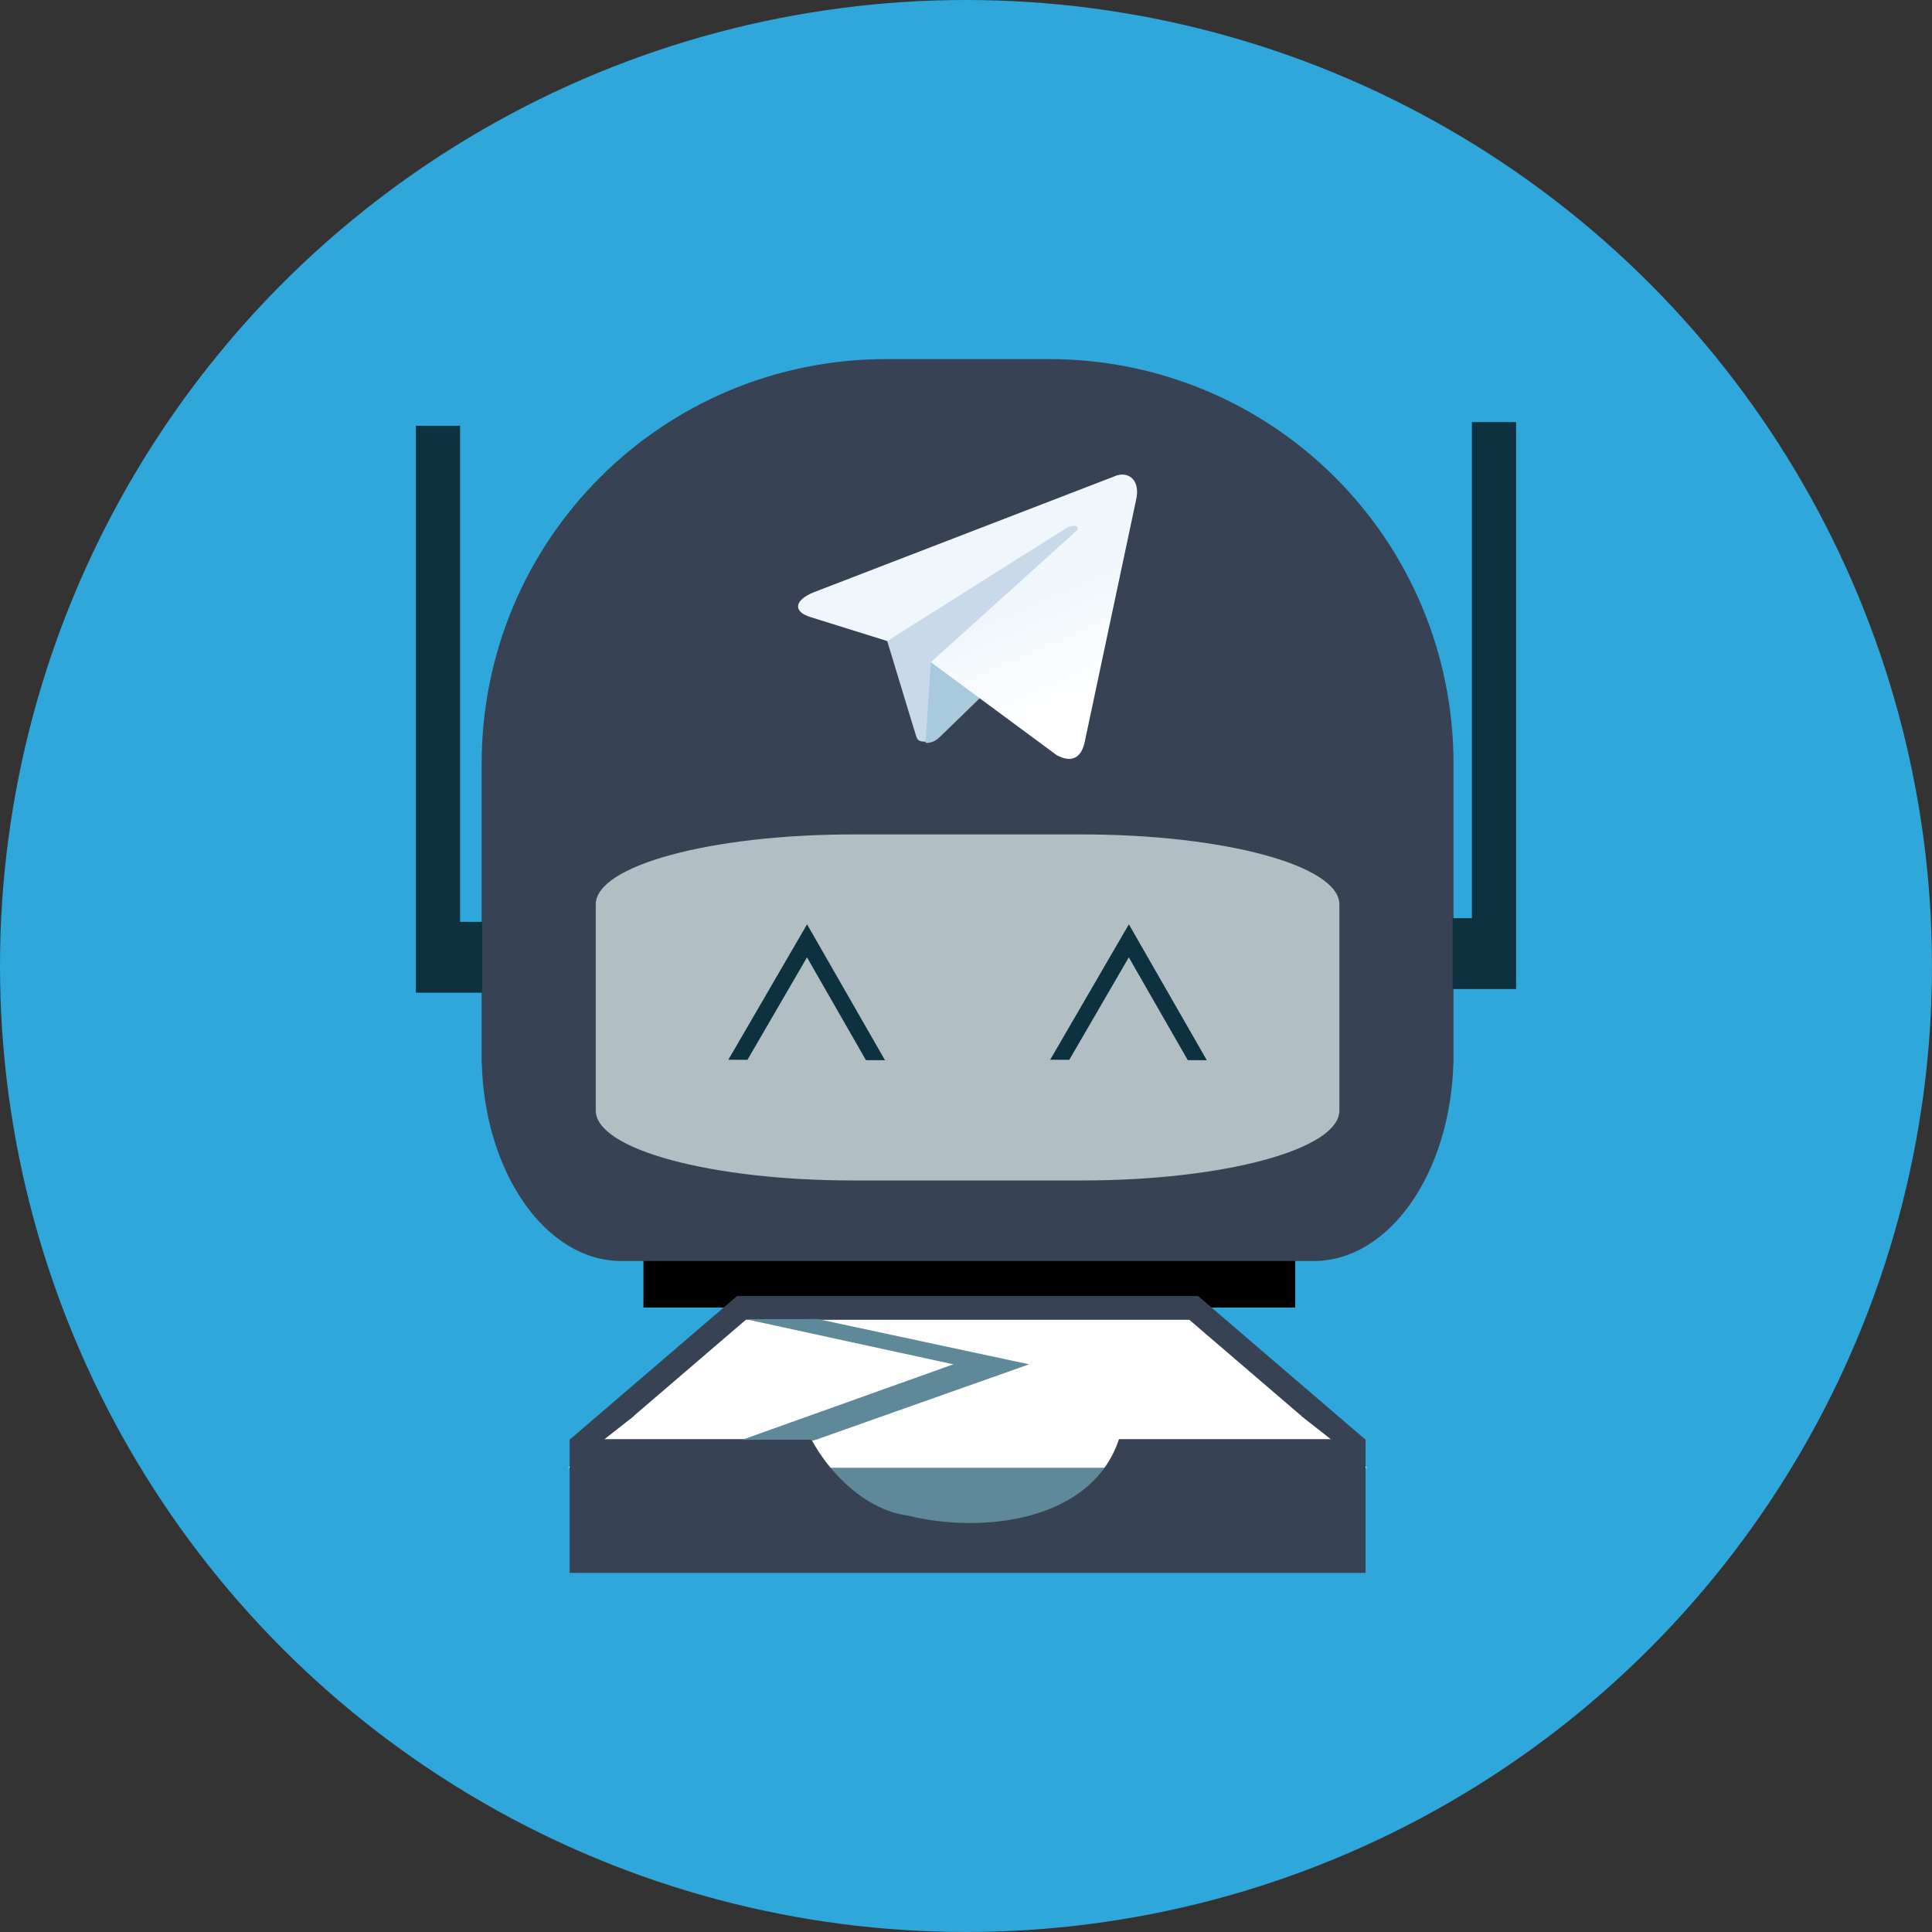 <?xml version="1.0" encoding="UTF-8" standalone="no"?>
<!-- Created with Inkscape (http://www.inkscape.org/) -->

<svg
   xmlns:dc="http://purl.org/dc/elements/1.1/"
   xmlns:cc="http://creativecommons.org/ns#"
   xmlns:rdf="http://www.w3.org/1999/02/22-rdf-syntax-ns#"
   xmlns:svg="http://www.w3.org/2000/svg"
   xmlns="http://www.w3.org/2000/svg"
   xmlns:xlink="http://www.w3.org/1999/xlink"
   xmlns:sodipodi="http://sodipodi.sourceforge.net/DTD/sodipodi-0.dtd"
   xmlns:inkscape="http://www.inkscape.org/namespaces/inkscape"
   width="140.263mm"
   height="140.263mm"
   viewBox="0 0 140.263 140.263"
   version="1.1"
   id="svg8"
   inkscape:version="0.92.2 5c3e80d, 2017-08-06"
   sodipodi:docname="Notmail_logo.svg"
   inkscape:export-filename="/home/velours/mailbot.png"
   inkscape:export-xdpi="96"
   inkscape:export-ydpi="96">
  <rect x="0" y="0" width="140.263" height="140.263" fill="#333333" stroke="none"/>
  <defs
     id="defs2">
    <linearGradient
       y2="44.286"
       x2="178.579"
       y1="40.008"
       x1="160.008"
       id="b"
       gradientUnits="userSpaceOnUse">
      <stop
         id="stop5053"
         offset="0"
         stop-color="#37aee2" />
      <stop
         id="stop5055"
         offset="1"
         stop-color="#1e96c8" />
    </linearGradient>
    <linearGradient
       y2="174.708"
       x2="146.527"
       y1="131.028"
       x1="123.641"
       id="w"
       gradientTransform="scale(1.092,0.916)"
       gradientUnits="userSpaceOnUse">
      <stop
         id="stop5058"
         offset="0"
         stop-color="#eff7fc" />
      <stop
         id="stop5060"
         offset="1"
         stop-color="#fff" />
    </linearGradient>
    <linearGradient
       y2="174.708"
       x2="146.527"
       y1="131.028"
       x1="123.641"
       id="w-6"
       gradientTransform="matrix(0.206,0,0,0.173,83.468,110.53)"
       gradientUnits="userSpaceOnUse">
      <stop
         id="stop5058-2"
         offset="0"
         stop-color="#eff7fc" />
      <stop
         id="stop5060-6"
         offset="1"
         stop-color="#fff" />
    </linearGradient>
    <linearGradient
       inkscape:collect="always"
       xlink:href="#w-6"
       id="linearGradient5394"
       gradientUnits="userSpaceOnUse"
       gradientTransform="matrix(0.206,0,0,0.173,83.583,99.208)"
       x1="123.641"
       y1="131.028"
       x2="146.527"
       y2="174.708" />
  </defs>
  <sodipodi:namedview
     id="base"
     pagecolor="#ffffff"
     bordercolor="#666666"
     borderopacity="1.0"
     inkscape:pageopacity="0.0"
     inkscape:pageshadow="2"
     inkscape:zoom="1.1712684"
     inkscape:cx="178.4841"
     inkscape:cy="218.59744"
     inkscape:document-units="mm"
     inkscape:current-layer="layer1"
     showgrid="false"
     showguides="true"
     inkscape:guide-bbox="true"
     inkscape:measure-start="353.095,400.26"
     inkscape:measure-end="402.599,395.053"
     inkscape:lockguides="false"
     inkscape:window-width="1392"
     inkscape:window-height="1019"
     inkscape:window-x="0"
     inkscape:window-y="0"
     inkscape:window-maximized="0"
     fit-margin-top="0"
     fit-margin-left="0"
     fit-margin-right="0"
     fit-margin-bottom="0" />
  <g
     inkscape:groupmode="layer"
     id="layer3"
     inkscape:label="circle"
     style="display:inline"
     sodipodi:insensitive="true"
     transform="translate(-34.869,-78.369)">
    <circle
       style="fill:#30a7da;fill-opacity:1;stroke:none;stroke-width:2.117;stroke-linecap:butt;stroke-linejoin:miter;stroke-miterlimit:4;stroke-dasharray:none;stroke-opacity:1;paint-order:fill markers stroke"
       id="path5225"
       cx="105"
       cy="148.5"
       r="70.131" />
  </g>
  <g
     inkscape:label="BOT"
     inkscape:groupmode="layer"
     id="layer1"
     style="display:inline"
     sodipodi:insensitive="true"
     transform="translate(-34.869,-78.369)">
    <flowRoot
       xml:space="preserve"
       id="flowRoot5216"
       style="font-style:normal;font-weight:normal;font-size:40px;line-height:1.25;font-family:sans-serif;letter-spacing:0px;word-spacing:0px;fill:#000000;fill-opacity:1;stroke:none"
       transform="scale(0.265)"><flowRegion
         id="flowRegion5218"><rect
           id="rect5220"
           width="178.571"
           height="72.857"
           x="307.857"
           y="581.091" /></flowRegion><flowPara
         id="flowPara5222" /></flowRoot>    <g
       id="g880">
      <rect
         ry="0"
         rx="0"
         y="137.124"
         x="76.388"
         height="28.348"
         width="57.452"
         id="rect5106"
         style="display:inline;fill:#b1bec4;fill-opacity:1;stroke:none;stroke-width:1.5;stroke-linecap:butt;stroke-linejoin:miter;stroke-miterlimit:4;stroke-dasharray:none;stroke-opacity:1;paint-order:fill markers stroke" />
      <rect
         ry="0.563"
         y="183.769"
         x="84.454"
         height="7.348"
         width="40.572"
         id="rect5144"
         style="display:inline;fill:#5f8899;fill-opacity:1;stroke:none;stroke-width:1.313;stroke-linecap:butt;stroke-linejoin:miter;stroke-miterlimit:4;stroke-dasharray:none;stroke-opacity:1;paint-order:fill markers stroke" />
      <path
         inkscape:connector-curvature="0"
         id="rect4515"
         d="m 99.235,104.438 c -16.287,0 -29.4,13.112 -29.4,29.4 v 6.081 0.6 15.032 h 0.011 c 0.223,8.014 4.663,14.368 10.146,14.368 h 19.243 11.76 19.243 c 5.483,0 9.923,-6.354 10.146,-14.368 h 0.011 v -15.032 -0.6 -6.081 c 0,-16.287 -13.112,-29.4 -29.4,-29.4 z m -2.406,34.51 h 16.571 c 10.365,0 18.708,2.265 18.708,5.078 v 14.967 c 0,2.813 -8.344,5.078 -18.708,5.078 H 96.83 c -10.365,0 -18.709,-2.265 -18.709,-5.078 v -14.967 c 0,-2.813 8.344,-5.078 18.709,-5.078 z"
         style="display:inline;fill:#374354;fill-opacity:1;stroke:none;stroke-width:1.5;stroke-linecap:butt;stroke-linejoin:round;stroke-miterlimit:4;stroke-dasharray:none;stroke-opacity:1;paint-order:markers fill stroke" />
      <path
         id="rect4572"
         d="m 65.062,109.28 v 41.16 h 1.743 1.465 1.604 v -5.145 h -1.604 v -36.015 z"
         style="display:inline;fill:#0e3140;fill-opacity:1;stroke:none;stroke-width:0.156;stroke-linecap:butt;stroke-linejoin:round;stroke-miterlimit:4;stroke-dasharray:none;stroke-opacity:1;paint-order:markers fill stroke"
         inkscape:connector-curvature="0" />
      <path
         id="rect4572-7"
         d="m 141.731,109.013 v 36.015 h -1.403 v 5.145 h 1.403 1.754 1.453 v -41.16 z"
         style="display:inline;fill:#0e3140;fill-opacity:1;stroke:none;stroke-width:0.156;stroke-linecap:butt;stroke-linejoin:round;stroke-miterlimit:4;stroke-dasharray:none;stroke-opacity:1;paint-order:markers fill stroke"
         inkscape:connector-curvature="0" />
      <path
         inkscape:connector-curvature="0"
         id="rect4696"
         d="m 88.7,173.322 c 10.944,0 21.887,0 32.831,0 3.383,2.903 6.766,5.805 10.149,8.708 -17.71,0 -35.419,0 -53.129,0 3.383,-2.903 6.766,-5.805 10.149,-8.708 z"
         style="display:inline;fill:#ffffff;fill-opacity:1;stroke:#374354;stroke-width:1.724;stroke-linecap:butt;stroke-linejoin:miter;stroke-miterlimit:4;stroke-dasharray:none;stroke-opacity:1;paint-order:fill markers stroke" />
      <path
         inkscape:connector-curvature="0"
         id="rect4696-3"
         d="m 87.196,176.221 c 11.948,0 23.897,0 35.845,0 3.694,2.903 7.387,5.805 11.081,8.708 -19.336,0 -38.671,0 -58.007,0 3.694,-2.903 7.387,-5.805 11.081,-8.708 z"
         style="display:inline;fill:#ffffff;fill-opacity:1;stroke:none;stroke-width:1.801;stroke-linecap:butt;stroke-linejoin:miter;stroke-miterlimit:4;stroke-dasharray:none;stroke-opacity:1;paint-order:fill markers stroke" />
      <path
         inkscape:connector-curvature="0"
         id="rect4682"
         d="m 76.222,182.851 c 0,3.237 0,6.474 0,9.711 19.262,0 38.524,0 57.785,0 0,-3.237 0,-6.474 0,-9.711 -5.967,0 -11.935,0 -17.902,0 -1.976,6.005 -9.966,6.875 -15.298,5.557 -3.21,-0.43 -5.79,-3.21 -7.043,-5.557 -5.848,0 -11.695,0 -17.543,0 z"
         style="display:inline;fill:#374354;fill-opacity:1;stroke:none;stroke-width:0.112;stroke-linecap:butt;stroke-linejoin:round;stroke-miterlimit:4;stroke-dasharray:none;stroke-opacity:1;paint-order:markers fill stroke" />
      <path
         id="path5067"
         d="m 102.066,132.214 c -0.733,0 -0.609,-0.277 -0.862,-0.975 l -2.156,-7.096 16.598,-9.846"
         inkscape:connector-curvature="0"
         style="display:inline;fill:#c8daea;stroke-width:0.189" />
      <path
         id="path5069"
         d="m 102.066,132.214 c 0.566,0 0.816,-0.259 1.132,-0.566 l 3.018,-2.934 -3.764,-2.27"
         inkscape:connector-curvature="0"
         style="display:inline;fill:#a9c9dd;fill-opacity:1;stroke:#a9c9dd;stroke-width:0.189;stroke-opacity:1" />
      <path
         id="path5071"
         d="m 102.451,126.445 9.121,6.739 c 1.041,0.574 1.792,0.277 2.051,-0.966 l 3.713,-17.496 c 0.38,-1.524 -0.581,-2.215 -1.577,-1.763 l -21.801,8.406 c -1.488,0.597 -1.479,1.427 -0.271,1.797 l 5.595,1.746 12.952,-8.171 c 0.611,-0.371 1.173,-0.171 0.712,0.237"
         inkscape:connector-curvature="0"
         style="display:inline;fill:url(#linearGradient5394);stroke-width:0.189" />
      <g
         transform="translate(2.004,1.907)"
         id="g5361"
         style="display:inline">
        <path
           style="fill:#0e3140;fill-opacity:1;stroke:none;stroke-width:0.787;stroke-linecap:butt;stroke-linejoin:miter;stroke-miterlimit:4;stroke-dasharray:none;stroke-opacity:1;paint-order:fill markers stroke"
           d="m 91.457,143.567 -5.715,9.834 1.388,0.004 4.323,-7.439 4.28,7.463 1.383,0.004 z"
           id="path5314"
           inkscape:connector-curvature="0" />
        <path
           inkscape:connector-curvature="0"
           style="display:inline;fill:#0e3140;fill-opacity:1;stroke:none;stroke-width:0.787;stroke-linecap:butt;stroke-linejoin:miter;stroke-miterlimit:4;stroke-dasharray:none;stroke-opacity:1;paint-order:fill markers stroke"
           d="m 114.821,143.567 -5.715,9.834 1.388,0.004 4.323,-7.439 4.28,7.463 1.383,0.004 z"
           id="path5314-1" />
      </g>
      <path
         sodipodi:nodetypes="ccccc"
         inkscape:connector-curvature="0"
         id="rect5187"
         d="m 94.227,174.13 15.352,3.289 h -5.496 l -15.073,-3.277 z"
         style="fill:#5f8899;fill-opacity:1;stroke:none;stroke-width:1.5;stroke-linecap:butt;stroke-linejoin:miter;stroke-miterlimit:4;stroke-dasharray:none;stroke-opacity:1;paint-order:fill markers stroke" />
      <path
         sodipodi:nodetypes="cccccc"
         inkscape:connector-curvature="0"
         id="rect5187-5"
         d="m 104.083,177.418 -15.352,5.486 5.496,-0.051 15.352,-5.435 -5.413,-0.706 z"
         style="fill:#5f8899;fill-opacity:1;stroke:none;stroke-width:1.5;stroke-linecap:butt;stroke-linejoin:miter;stroke-miterlimit:4;stroke-dasharray:none;stroke-opacity:1;paint-order:fill markers stroke" />
      <path
         sodipodi:nodetypes="cccccc"
         inkscape:connector-curvature="0"
         id="rect5253"
         d="m 93.31,182.826 0.842,-0.237 0.074,0.264 -0.397,0.116 -0.065,-0.118 z"
         style="fill:#5f8899;fill-opacity:1;stroke:none;stroke-width:1.12;stroke-linecap:butt;stroke-linejoin:miter;stroke-miterlimit:4;stroke-dasharray:none;stroke-opacity:1;paint-order:fill markers stroke" />
    </g>
  </g>
</svg>
